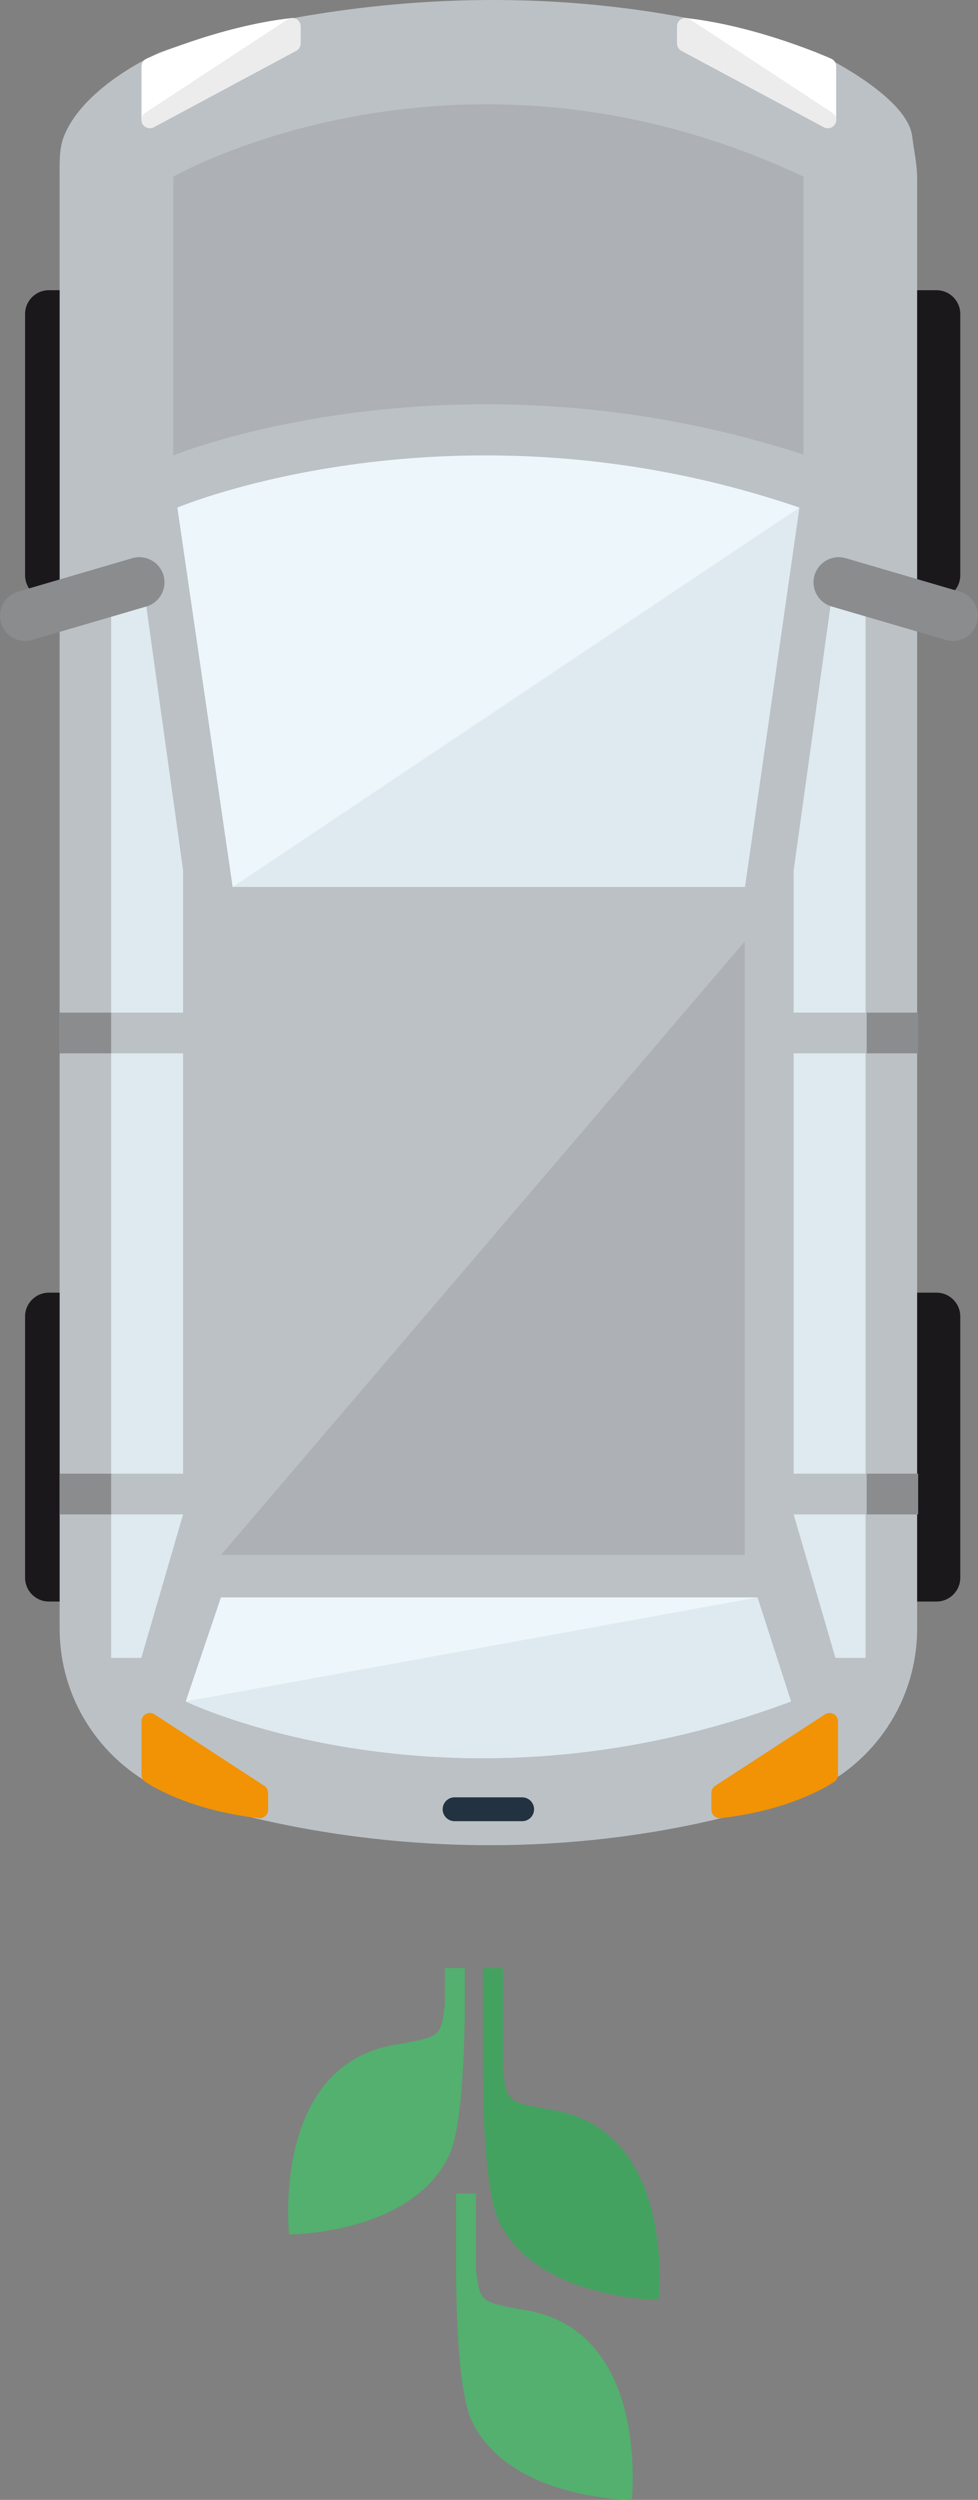 <?xml version="1.0" encoding="utf-8"?>
<!-- Generator: Adobe Illustrator 15.0.2, SVG Export Plug-In . SVG Version: 6.00 Build 0)  -->
<!DOCTYPE svg PUBLIC "-//W3C//DTD SVG 1.1//EN" "http://www.w3.org/Graphics/SVG/1.1/DTD/svg11.dtd">
<svg version="1.1" id="Lager_1" xmlns="http://www.w3.org/2000/svg" xmlns:xlink="http://www.w3.org/1999/xlink" x="0px" y="0px"
	 width="233.419px" height="596.307px" viewBox="0 0 233.419 596.307" enable-background="new 0 0 233.419 596.307"
	 xml:space="preserve">
<rect x="0" y="0" width="233.419" height="596.307" fill="#808080" stroke="none"/>
<g>
	<g>
		<g>
			<g>
				<path fill="#53B06E" d="M110.945,478.674c-0.066,4.059-0.131,27.779-3.757,35.445c-8.913,18.879-38.183,18.879-38.183,18.879
					s-4.414-40.094,25.119-45.222c11.557-1.997,10.95-2.065,12.055-9.542v-8.767h4.766V478.674z"/>
			</g>
		</g>
		<g>
			<g>
				<path fill="#44A260" d="M115.251,494.24c0.06,4.053,0.134,27.771,3.747,35.438c8.922,18.882,38.191,18.882,38.191,18.882
					s4.414-40.092-25.125-45.218c-11.555-2.008-10.938-2.077-12.057-9.547v-24.328h-4.757V494.24z"/>
			</g>
			<g>
				<path fill="#44A260" d="M115.385,501.335c0.236,8.821,1,22.792,3.613,28.344c8.922,18.882,38.191,18.882,38.191,18.882"/>
			</g>
		</g>
		<g>
			<g>
				<path fill="#53B06E" d="M108.846,541.988c0.057,4.049,0.133,27.768,3.747,35.436c8.925,18.883,38.194,18.883,38.194,18.883
					s4.411-40.09-25.129-45.215c-11.557-2.013-10.938-2.076-12.058-9.547v-18.297h-4.755V541.988z"/>
			</g>
			<g>
				<path fill="#53B06E" d="M108.979,549.079c0.235,8.817,0.998,22.791,3.614,28.345c8.925,18.883,38.194,18.883,38.194,18.883"/>
			</g>
		</g>
	</g>
	<path fill="#1B181B" d="M212.688,314.017c0-3.131,2.538-5.67,5.669-5.67h5.162c3.132,0,5.67,2.539,5.67,5.67v62.334
		c0,3.132-2.538,5.67-5.67,5.67h-5.162c-3.131,0-5.669-2.538-5.669-5.67V314.017z"/>
	<path fill="#1B181B" d="M212.688,74.894c0-3.132,2.538-5.669,5.669-5.669h5.162c3.132,0,5.67,2.537,5.67,5.669v62.334
		c0,3.132-2.538,5.67-5.67,5.67h-5.162c-3.131,0-5.669-2.538-5.669-5.67V74.894z"/>
	<path fill="#1B181B" d="M5.986,314.017c0-3.131,2.538-5.67,5.669-5.67h5.162c3.132,0,5.67,2.539,5.67,5.67v62.334
		c0,3.132-2.538,5.67-5.67,5.67h-5.162c-3.131,0-5.669-2.538-5.669-5.67V314.017z"/>
	<path fill="#1B181B" d="M5.986,74.894c0-3.132,2.538-5.669,5.669-5.669h5.162c3.132,0,5.67,2.537,5.67,5.669v62.334
		c0,3.132-2.538,5.67-5.67,5.67h-5.162c-3.131,0-5.669-2.538-5.669-5.67V74.894z"/>
	<path fill="#BCC1C6" d="M217.723,32.577c0.383,3.256,1.168,6.52,1.168,9.943v345.955c0,8.73-2.631,16.848-7.145,23.6
		c-4.531,6.779-10.961,12.182-18.525,15.45l-0.527,0.205c-81.955,28-152.458-0.109-152.458-0.109l-0.592-0.21
		c-7.387-3.252-13.672-8.544-18.145-15.162c-4.584-6.787-7.262-14.968-7.262-23.773V42.521c0-3.424-0.189-6.91,0.998-9.943
		c4.832-12.328,23-20.133,23-20.133s74.503-28,156.458,0C194.693,12.444,216.555,22.634,217.723,32.577z"/>
	
		<line fill="none" stroke="#233241" stroke-width="5.691" stroke-linecap="round" stroke-linejoin="round" stroke-miterlimit="10" x1="124.621" y1="431.574" x2="108.494" y2="431.574"/>
	<path fill="#EDF7FB" d="M190.787,121.073l-12.998,90.5H55.528l-13.199-90.5C42.329,121.073,108.832,93.073,190.787,121.073z"/>
	<path fill="#EDF7FB" d="M188.787,405.851l-7.998-24.805H52.728l-8.398,24.805C44.329,405.851,107.332,436.324,188.787,405.851z"/>
	<polygon fill="#DEEAEF" points="26.532,241.544 26.532,136.124 33.733,136.124 43.698,207.574 43.698,241.544 	"/>
	<polygon fill="#DEEAEF" points="43.698,361.24 26.532,361.24 26.532,395.466 33.733,395.466 	"/>
	<rect x="26.532" y="251.266" fill="#DEEAEF" width="17.166" height="100.252"/>
	<polygon fill="#DEEAEF" points="206.586,241.544 206.586,136.124 199.385,136.124 189.42,207.574 189.42,241.544 	"/>
	<polygon fill="#DEEAEF" points="189.42,361.24 206.586,361.24 206.586,395.466 199.385,395.466 	"/>
	<rect x="189.42" y="251.266" fill="#DEEAEF" width="17.166" height="100.252"/>
	<path fill="#8A8C8E" d="M31.567,133.149c3.18-0.93,6.514,0.893,7.445,4.072l0,0c0.93,3.18-0.893,6.514-4.072,7.445l-27.254,7.979
		c-3.18,0.932-6.512-0.893-7.443-4.072l0,0c-0.932-3.18,0.893-6.512,4.072-7.443L31.567,133.149z"/>
	<path fill="#8A8C8E" d="M201.85,133.149c-3.18-0.93-6.512,0.893-7.443,4.072l0,0c-0.932,3.18,0.893,6.514,4.072,7.445l27.252,7.979
		c3.18,0.932,6.514-0.893,7.445-4.072l0,0c0.93-3.18-0.893-6.512-4.072-7.443L201.85,133.149z"/>
	<polygon fill="#DEEAEF" points="190.787,121.073 177.789,211.574 55.528,211.574 	"/>
	<path fill="#DEEAEF" d="M180.789,381.046l7.998,24.805c-81.455,30.474-144.458,0-144.458,0L180.789,381.046z"/>
	<g>
		
			<path fill="#FFFFFF" stroke="#FFFFFF" stroke-width="4" stroke-linecap="round" stroke-linejoin="round" stroke-miterlimit="10" d="
			M69.737,10.351L35.772,28.573V15.827c0,0,16.846-7.604,33.965-9.527C69.737,7.337,69.737,10.351,69.737,10.351z"/>
		
			<path fill="#ECECED" stroke="#ECECED" stroke-width="4" stroke-linecap="round" stroke-linejoin="round" stroke-miterlimit="10" d="
			M69.737,6.3c0,1.037,0,4.051,0,4.051L35.772,28.573L69.737,6.3z"/>
	</g>
	
		<path fill="#F19304" stroke="#F19304" stroke-width="4" stroke-linecap="round" stroke-linejoin="round" stroke-miterlimit="10" d="
		M61.987,427.657l-26.215-17.056v12.747c0,0,9.096,6.435,26.215,8.358C61.987,430.671,61.987,427.657,61.987,427.657z"/>
	
		<path fill="#F19304" stroke="#F19304" stroke-width="4" stroke-linecap="round" stroke-linejoin="round" stroke-miterlimit="10" d="
		M171.787,427.657l26.215-17.056v12.747c0,0-9.096,6.435-26.215,8.358C171.787,430.671,171.787,427.657,171.787,427.657z"/>
	<g>
		
			<path fill="#FFFFFF" stroke="#FFFFFF" stroke-width="4" stroke-linecap="round" stroke-linejoin="round" stroke-miterlimit="10" d="
			M163.602,10.351l33.965,18.223V15.827c0,0-16.846-7.604-33.965-9.527C163.602,7.337,163.602,10.351,163.602,10.351z"/>
		
			<path fill="#ECECED" stroke="#ECECED" stroke-width="4" stroke-linecap="round" stroke-linejoin="round" stroke-miterlimit="10" d="
			M163.602,6.3c0,1.037,0,4.051,0,4.051l33.965,18.223L163.602,6.3z"/>
	</g>
	<rect x="14.237" y="351.519" fill="#8A8C8E" width="12.295" height="9.722"/>
	<rect x="14.237" y="241.544" fill="#8A8C8E" width="12.295" height="9.722"/>
	<rect x="206.844" y="351.519" fill="#8A8C8E" width="12.293" height="9.722"/>
	<rect x="206.844" y="241.544" fill="#8A8C8E" width="12.293" height="9.722"/>
	<polygon opacity="0.3" fill="#8A8C8E" points="177.738,224.574 177.738,370.907 52.755,370.907 	"/>
	<path opacity="0.3" fill="#8A8C8E" d="M191.768,42.138c-82.487-38.836-150.417,0-150.417,0v66.492c0,0,66.95-27.307,150.417-0.201
		C191.768,68.706,191.768,42.138,191.768,42.138z"/>
</g>
</svg>
